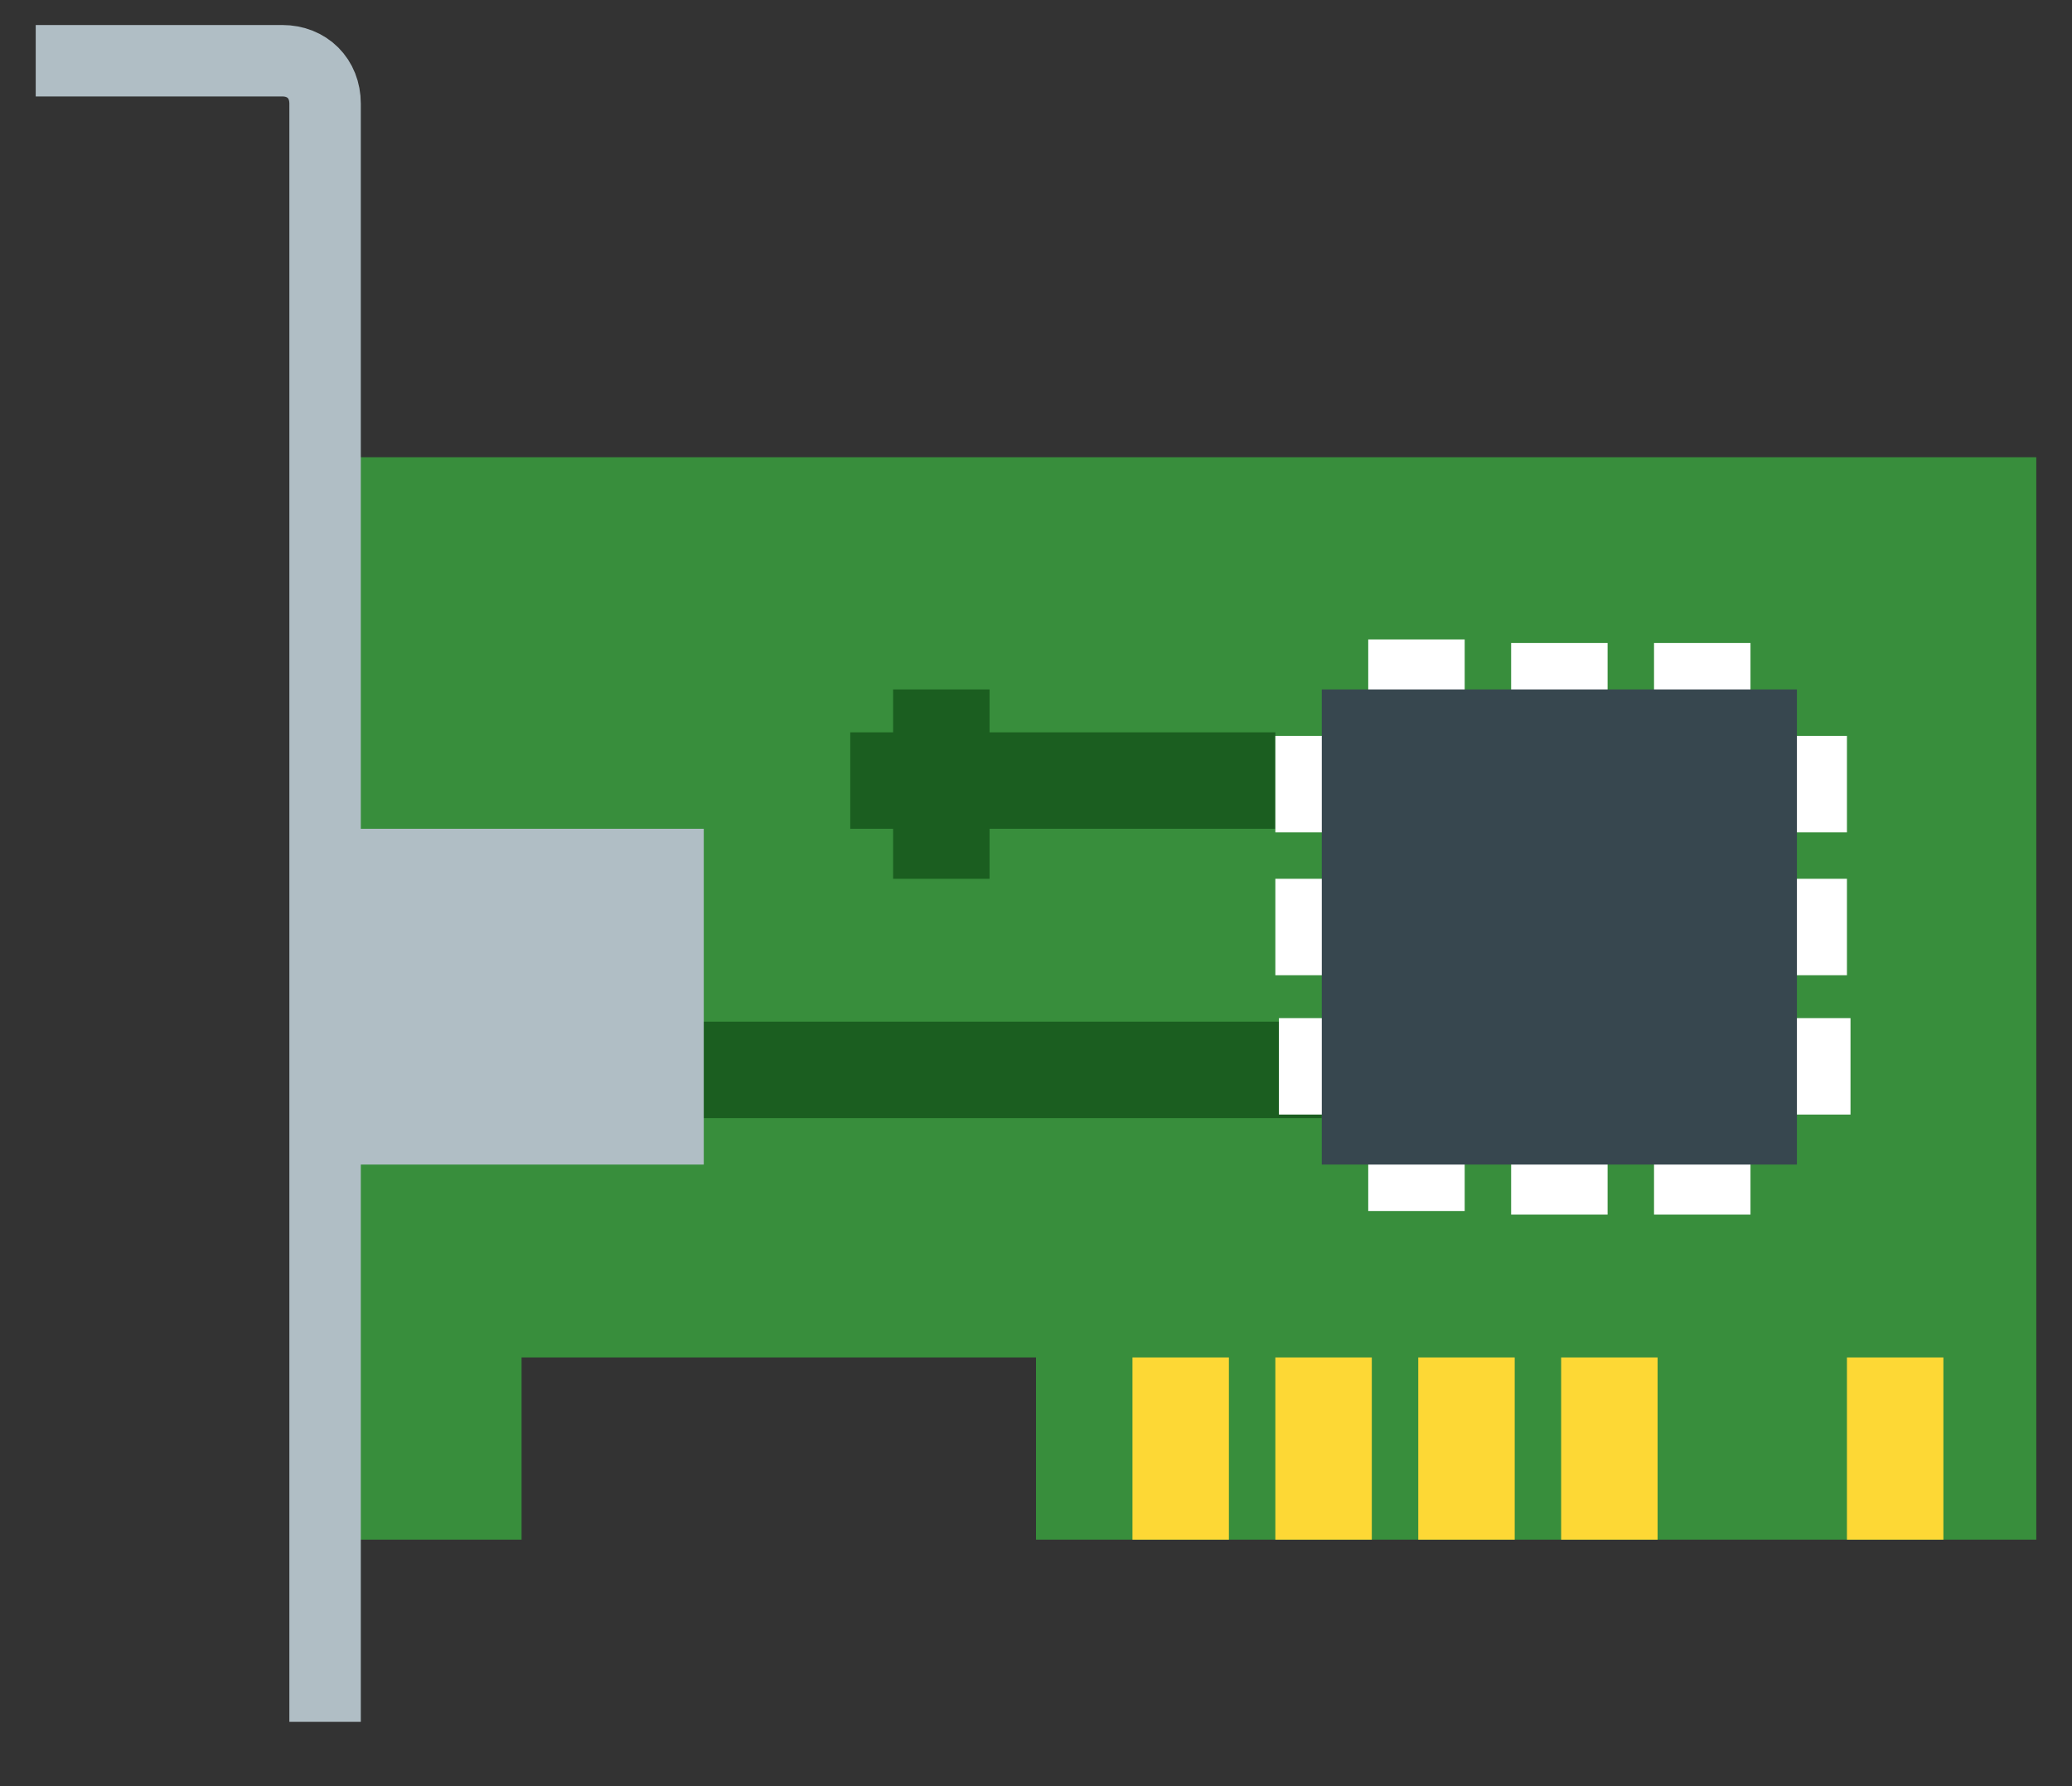 <?xml version="1.0" encoding="utf-8"?>
<!-- Generator: Adobe Illustrator 25.0.0, SVG Export Plug-In . SVG Version: 6.00 Build 0)  -->
<svg version="1.1" id="Layer_1" xmlns="http://www.w3.org/2000/svg" xmlns:xlink="http://www.w3.org/1999/xlink" x="0px" y="0px"
	 viewBox="0 0 58 50" style="enable-background:new 0 0 58 50;" xml:space="preserve">
<rect x="0" y="0" width="58" height="50" fill="#333333" stroke="none"/>
<style type="text/css">
	.st0{fill:#388E3C;}
	.st1{fill:none;stroke:#B0BEC5;stroke-width:2;stroke-miterlimit:10;}
	.st2{fill:#FFFFFF;}
	.st3{fill:#1B5E20;}
	.st4{enable-background:new    ;}
	.st5{fill:#FDD835;}
	.st6{fill:#37474F;}
	.st7{fill:#B0BEC5;}
</style>
<g>
	<polygon class="st0" points="57,12.8 9.8,12.8 9.8,43.1 14.6,43.1 14.6,38 29,38 29,43.1 57,43.1 	"/>
	<path class="st1" d="M1,1.7h6.9c0.7,0,1.2,0.5,1.2,1.2v45.3"/>
	<rect x="38.3" y="17.9" class="st2" width="2.7" height="16"/>
	<rect x="25" y="19.3" class="st3" width="2.7" height="5.3"/>
	<rect x="42.3" y="18" class="st2" width="2.7" height="16"/>
	<rect x="46.3" y="18" class="st2" width="2.7" height="16"/>
	<g class="st4">
		<rect x="31.7" y="38" class="st5" width="2.7" height="5.1"/>
		<rect x="35.7" y="38" class="st5" width="2.7" height="5.1"/>
		<rect x="39.7" y="38" class="st5" width="2.7" height="5.1"/>
		<rect x="43.7" y="38" class="st5" width="2.7" height="5.1"/>
		<rect x="51.7" y="38" class="st5" width="2.7" height="5.1"/>
	</g>
	<rect x="16.7" y="28.6" class="st3" width="20.3" height="2.7"/>
	<rect x="23.8" y="20.5" class="st3" width="11.9" height="2.7"/>
	<rect x="35.8" y="28.5" class="st2" width="16" height="2.7"/>
	<rect x="35.7" y="24.6" class="st2" width="16" height="2.7"/>
	<rect x="35.7" y="20.6" class="st2" width="16" height="2.7"/>
	<rect x="37" y="19.3" class="st6" width="13.3" height="13.3"/>
	<rect x="8.6" y="23.2" class="st7" width="11.1" height="9.4"/>
</g>
</svg>
